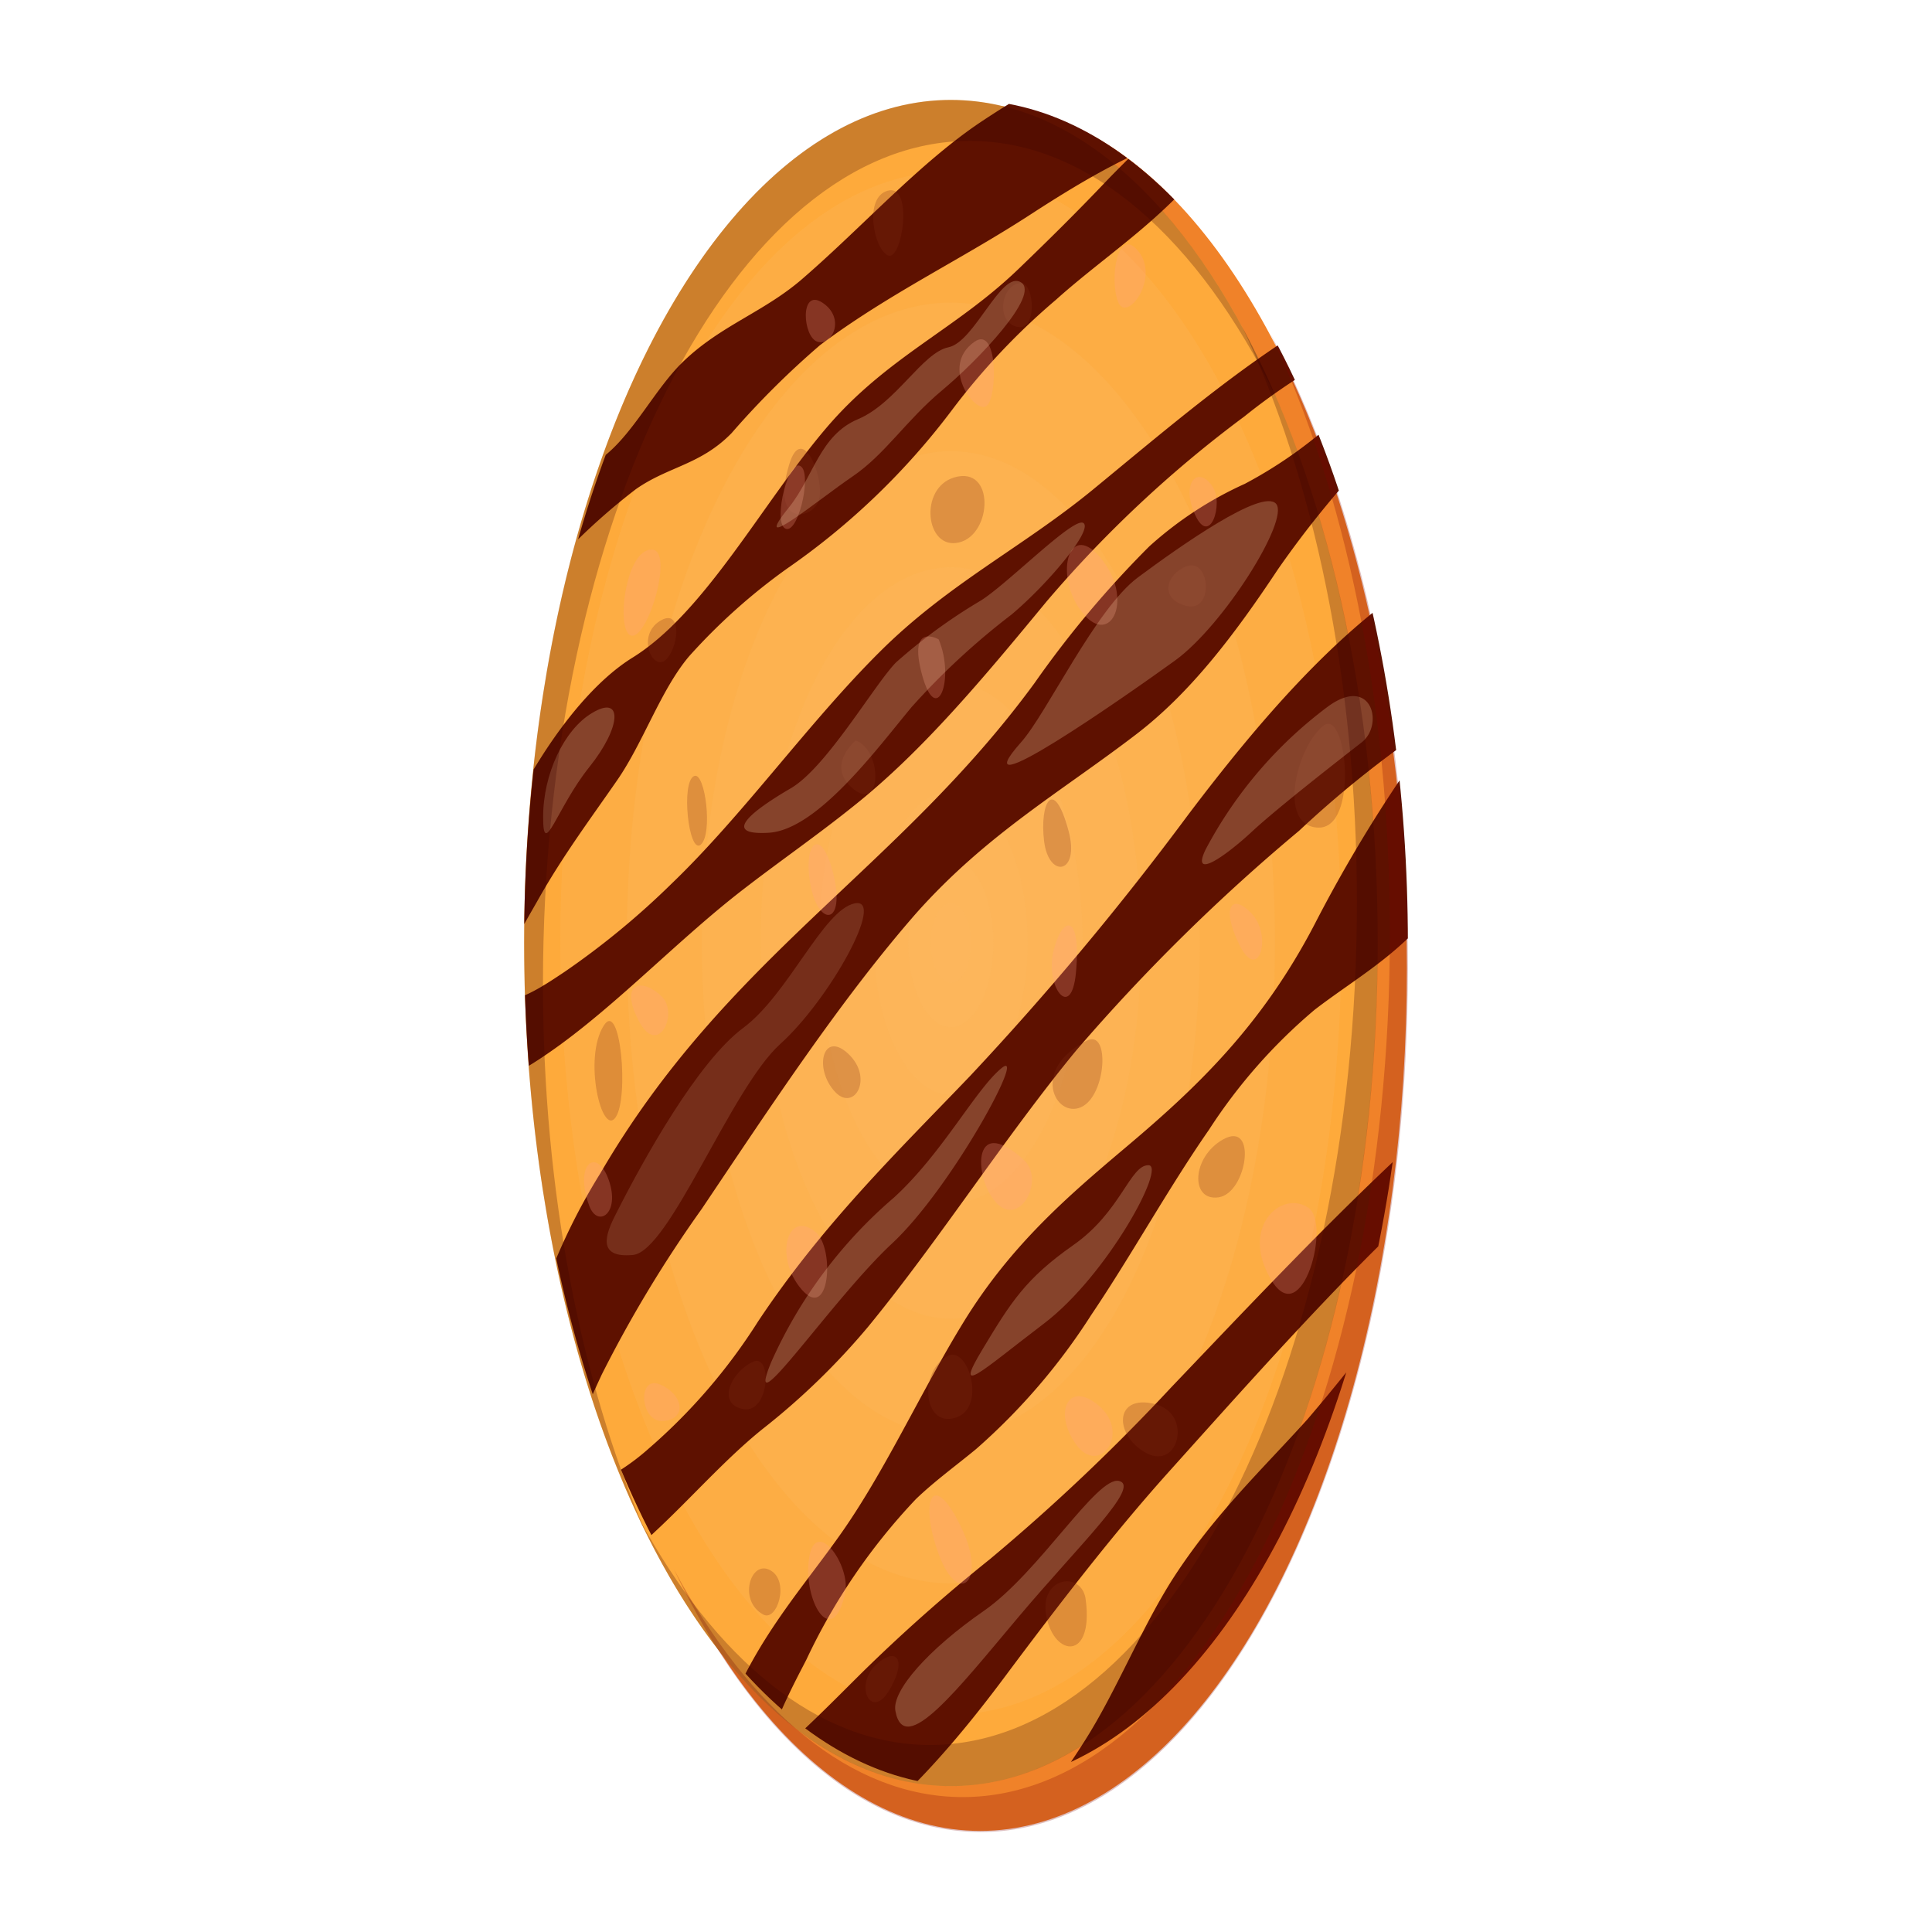 <svg viewBox="0 0 116 116" xmlns="http://www.w3.org/2000/svg" xmlns:xlink="http://www.w3.org/1999/xlink"><clipPath id="a"><ellipse cx="58" cy="56.62" rx="26.53" ry="50.62"/></clipPath><ellipse cx="58.91" cy="58.19" fill="#f08229" rx="51.81" ry="25.62" transform="matrix(0 -1 1 0 .66 117.03)"/><ellipse cx="57.09" cy="56.62" fill="#feaa3b" rx="25.62" ry="50.62"/><ellipse cx="57.09" cy="56.62" fill="#febb63" opacity=".25" rx="23.45" ry="46.32"/><ellipse cx="57.09" cy="56.62" fill="#febb63" opacity=".25" rx="19.46" ry="38.45"/><ellipse cx="57.09" cy="56.62" fill="#febb63" opacity=".25" rx="14.95" ry="29.53"/><ellipse cx="57.09" cy="56.62" fill="#febb63" opacity=".25" rx="11.42" ry="22.56"/><ellipse cx="57.09" cy="56.62" fill="#febb63" opacity=".25" rx="7.91" ry="15.63"/><ellipse cx="57.09" cy="56.62" fill="#febb63" opacity=".25" rx="4.61" ry="9.11"/><ellipse cx="57.09" cy="56.62" fill="#febb63" opacity=".25" rx="2.56" ry="5.06"/><g clip-path="url(#a)"><path d="m33.78 32.45c-.17.13-.34.35-.52.46-.09-.94.28-1.44-.15-2.49-.3-.73-.56-.5-.9-.78.19.84 3.77-2 4.15-2.32 1.73-1.41 3-4 4.64-5.59 2.3-2.23 4.93-3 7.28-5.08 3.58-3.11 7-6.93 10.69-9.38s7.71-4.54 11.69-5c.85-.1 2-.31 2.78.6 1.41 1.64.74 4.56-.34 6.06-2.82 4-6.55 6.24-9.7 9.07a41.11 41.11 0 0 0 -6.25 6.63 43 43 0 0 1 -9.84 9.47 35.87 35.87 0 0 0 -5.94 5.31c-1.69 2-2.74 5.16-4.31 7.43s-3.26 4.53-4.74 7.16c-.73 1.31-2.78 4.57-2.67 6.73a1.09 1.09 0 0 0 -.29-.64c1.5.31 3.1-.78 4.54-1.74a47.76 47.76 0 0 0 6.43-5.3c4.3-4.13 8.19-9.63 12.46-13.88 4.1-4.1 8.55-6.27 12.79-9.74 4.42-3.63 8.84-7.43 13.42-10.13 2.12-1.26 4.46-2.62 6.71-2.44 1.34.1 2.33 1.89 1.3 4.24-1.22 2.79-3.32 4.66-4.94 6.48a58.62 58.62 0 0 0 -5.36 6.63c-2.65 4-5.27 7.4-8.44 9.84-4.52 3.47-9 6-13.25 10.77-4.53 5.18-8.71 11.55-12.89 17.77a75.41 75.41 0 0 0 -6 9.94c-.46 1-2.41 5.06-2 6.93 0-.06-.17-.32-.24-.24.09-.11 1.53 0 1.78-.09a13.3 13.3 0 0 0 3.25-2.13 34.45 34.45 0 0 0 6.59-7.65c3.91-5.88 8.37-10.19 12.72-14.73a177.7 177.7 0 0 0 13.11-15.7c4.24-5.61 8.73-10.79 13.63-14 2.51-1.67 8.79-4.88 9.43 3.22.31 4-1.51 7.12-2.94 9.4a61 61 0 0 1 -5.87 7.7c-2.1 2.39-4.41 3.66-6.66 5.39a32.47 32.47 0 0 0 -6.34 7.2c-2.44 3.51-4.66 7.55-7.07 11.12a37.63 37.63 0 0 1 -6.91 8.05c-1.21 1-2.46 1.9-3.61 3a36.64 36.64 0 0 0 -6.58 9.64c-.67 1.32-3.23 5.94-2.68 8.27a4 4 0 0 0 -.52-1.58c.37.42 2.31-1.79 2.7-2.16 1.28-1.18 2.53-2.45 3.79-3.7a101.32 101.32 0 0 1 7.72-6.85 119.49 119.49 0 0 0 10.88-10.31c4.44-4.65 8.87-9.35 13.41-13.63 2.39-2.26 4.89-4.7 7.51-5.87 1.45-.66 3.43.26 2.46 3.9-.9 3.38-3.08 6.1-4.57 8.43s-3.05 4.63-4.6 6.88c-3.52 5.12-6.61 11.15-10.14 16.17-3.26 4.65-7.31 6.78-10.2 12.43-.67 1.3-1.17 3.76-2.12 4.33-1.1.67-2.23-1.11-2.07-3.32.14-1.89 1.13-2.64 1.88-3.57a45.89 45.89 0 0 0 3.26-4.54c1.91-3 3.43-6.85 5.36-9.84 2.45-3.77 5.27-6.43 8-9.45a112.39 112.39 0 0 0 7.88-10.38c1.91-2.71 4.15-5.49 5.58-9.17-.16.49.21 1.75.52 1.7-1.76-.25-4 2.25-5.6 3.6-2.28 2-4.51 4.2-6.71 6.49-3.36 3.5-6.66 7.2-10 10.92s-6.63 8-9.87 12.34c-3.73 5-7.9 9.58-12.36 11.62-1.68.77-4.2 1.51-5.13-2.11a11.07 11.07 0 0 1 .31-5.58c1.51-5.38 4.77-8.89 7.29-12.45 2.74-3.85 4.89-8.66 7.46-12.84 2.85-4.64 6.32-7.6 9.72-10.47 4.15-3.5 8.15-7.23 11.38-13.46a86.84 86.84 0 0 1 6-9.94c1-1.44 2-2.91 3-4.46a11.23 11.23 0 0 0 1.74-3.25c-.27 1.2.1 4.61 1 4.42-1.76-.7-3.93.83-5.55 1.88a63.73 63.73 0 0 0 -7.15 5.79 113.82 113.82 0 0 0 -13.39 13.2c-4.27 5.19-8.2 11.35-12.47 16.56a42.46 42.46 0 0 1 -6.38 6.18c-2.24 1.81-4.31 4.18-6.47 6.18-1.79 1.7-4.18 4.18-6.26 3.19s-2.6-4.86-2.39-8.43a36.74 36.74 0 0 1 5.41-16.32c7.57-13 17.83-18.18 26.06-29.42a61.33 61.33 0 0 1 6.89-8.21 22.14 22.14 0 0 1 5.74-3.76 26.54 26.54 0 0 0 6-4.35c1.75-1.63 3.86-3.22 5.27-5.88-.09.19 0 1.06.2 1.06-1.5-.94-3.63.26-5.09 1a36 36 0 0 0 -6.4 4.12 71.78 71.78 0 0 0 -11.87 11.1c-3.78 4.58-7.45 9-11.59 12.29-2.19 1.76-4.42 3.3-6.62 5-4.26 3.28-8.32 7.73-12.64 10.45-1.37.85-3.5 2-4.51-.81-1-2.62.07-6.35.83-8.67 2.1-6.36 5.9-12.54 9.65-14.87 4.35-2.69 7.79-9.27 11.63-13.78 3.64-4.28 7.74-5.9 11.53-9.54 1.77-1.7 3.53-3.44 5.26-5.26s3.93-3.68 5.31-6.46c-.47 1 0 2.93.59 3.31-3.58.9-7 2.9-10.42 5.12-4.18 2.72-8.52 4.76-12.63 7.84a51.44 51.44 0 0 0 -5.31 5.28c-1.87 1.92-3.8 2-5.75 3.37a37.83 37.83 0 0 0 -4.24 3.79c-.95.9-2.52 2.33-3.08-.47a9.12 9.12 0 0 1 1.32-5.56c1.92-2.67 3.73 3.61 1.6 5.32z" fill="#5e1100"/></g><ellipse cx="57.09" cy="56.62" fill="#febb63" opacity=".25" rx="1.21" ry="2.39"/><g fill="#802a15" opacity=".25"><path d="m36.25 61.58c1-1.61 1.53 4.33.71 5.51s-1.96-3.54-.71-5.51z"/><path d="m41.69 46.59c.65-.24 1.12 3.47.39 4.12s-1.22-3.82-.39-4.12z"/><path d="m45.22 81.76c1.15-.53 1 3.13-.6 2.84s-.74-2.23.6-2.84z"/><path d="m52.55 100c-1.27 1.25-.22 3.33.87 1.44s.35-2.61-.87-1.44z"/><path d="m45.83 96.94c.82.44 1.61-2 .42-2.66s-1.95 1.84-.42 2.66z"/><path d="m56.93 81.4c1.2-.6 2.35 3.16.41 3.73s-2.18-2.84-.41-3.73z"/><path d="m50.15 65.57c1.14 1.19 2.32-.84.79-2.29s-2.11.89-.79 2.29z"/><path d="m51.38 44.46c1.58.55 1.6 4.31-.13 2.92s.13-2.92.13-2.92z"/><path d="m39.51 37.36c1.41-1 1.31 1.28.54 2.18s-1.84-1.21-.54-2.18z"/><path d="m53.3 11.45c1.58-.43.86 4.32 0 3.88s-1.43-3.49 0-3.88z"/><path d="m47.39 27.87c.78-2.55 2.13.85 1.79 2.11s-2.96 1.69-1.79-2.11z"/><path d="m57.28 28.67c2.47-.75 2.31 3.42.3 3.9s-2.43-3.25-.3-3.9z"/><path d="m61.3 17c.83 0 1 3-.29 2.61s-.83-2.61.29-2.61z"/><path d="m64.15 49.86c.72 2.63-1.18 2.93-1.46.65s.56-3.96 1.46-.65z"/><path d="m71.24 34c1.44-.52 1.65 2.79 0 2.38s-1.24-1.9 0-2.38z"/><path d="m79.49 43.55c1.37-1 2.11 6.25-.36 6.14s-1.25-4.93.36-6.14z"/><path d="m65.26 62.48c1.4-.71 1.17 3.33-.36 4s-3.06-2.26.36-4z"/><path d="m73.44 68.41c2.08-1.16 1.43 3.24-.28 3.48s-1.61-2.42.28-3.48z"/><path d="m69.34 84.3c2.29.58 1.43 4-.52 2.94s-1.93-3.56.52-2.94z"/><path d="m65.19 96.07c.47 3.63-1.87 3.43-2.36 1s2.17-2.79 2.36-1z"/></g><g fill="#ffa08a" opacity=".25"><path d="m39.14 33c1.33 0-.19 5.27-1.2 5.17s-.42-5.23 1.2-5.17z"/><path d="m48.14 28.05c.57.61-.24 4.09-1 3.68s.25-4.48 1-3.68z"/><path d="m39.72 59.82c1.06 1-.2 3.71-1.37 1.47s.14-2.65 1.37-1.47z"/><path d="m39.64 83.13c-1.4-.61-1.23 2.32.21 2.19s1.15-1.62-.21-2.19z"/><path d="m35.38 72.4c.5 1.35 1.88.47 1.17-1.55s-2.11-.99-1.17 1.55z"/><path d="m49 74c1.12 1 .82 5.37-.87 3.42s-.84-4.88.87-3.42z"/><path d="m48.7 53.31c.5 2.34 2.07 2.22 1.34-.81s-1.92-1.92-1.34.81z"/><path d="m56.36 38.39c1 2.39-.13 5.33-1 2.12s1-2.12 1-2.12z"/><path d="m49.36 18.16c1.43.92.62 2.62-.27 2.36s-1.09-3.22.27-2.36z"/><path d="m68.32 15.05c1.38 1.62-.69 4.43-1.2 3.05s-.03-4.51 1.2-3.05z"/><path d="m58.51 20.52c1.42-1 1.39 3.31.73 3.85s-2.85-2.37-.73-3.85z"/><path d="m66 33.4c2.16 2.47.72 5.52-1 3.4s-.9-5.54 1-3.4z"/><path d="m72.82 29.24c.65 1-.17 3.6-1.06 1.68s.17-3.05 1.06-1.68z"/><path d="m64.6 58.41c-.28 2.94-1.86.82-1.35-1.3s1.69-2.39 1.35 1.3z"/><path d="m75.15 54.85c1.28 1.37.4 4.21-.74 1.87s-.41-3.1.74-1.87z"/><path d="m78.54 72.5c1.4.89-.34 7.48-2.22 4.34s.58-5.4 2.22-4.34z"/><path d="m61.45 69.62c1.31 1.17-.15 4-1.55 2.68s-1.67-5.57 1.55-2.68z"/><path d="m65.94 84.37c2 1.66.08 4.29-1.32 2.37s-.49-3.89 1.32-2.37z"/><path d="m57.7 91.67c1.6 3.28-.15 4.88-1.34 1.64s-.36-5.15 1.34-1.64z"/><path d="m50.74 95.7c-.79 3.41-2.55.36-2.16-2.16s2.54.46 2.16 2.16z"/></g><path d="m76.28 20.05c4.45 9.31 7.18 22 7.17 36 0 28.61-11.49 51.83-25.64 51.85-6.7 0-12.79-5.18-17.35-13.68 4.65 9.78 11.19 15.78 18.43 15.78 14.11 0 25.63-23.24 25.64-51.85.01-15.08-3.17-28.64-8.25-38.1z" fill="#800000" opacity=".25"/><g fill="#ffd8ae"><path d="m37 72.85c1.64-3.25 4.9-9.11 7.62-11.13s4.81-7.1 6.7-7.48-1.5 5.76-4.47 8.44-6.66 12.47-8.85 12.67-1.65-1.25-1-2.5z" opacity=".15"/><path d="m61.32 44.55c1.53-1.72 4.47-8 7-9.88s7.48-5.37 8.3-4.42-3.15 7.3-6.07 9.41-13.07 9.21-9.23 4.89z" opacity=".25"/><path d="m47.48 47.33c2.15-1.26 5-6.2 6.31-7.55a32.75 32.75 0 0 1 5.08-3.71c1.62-1 5.64-5.11 6.19-4.66s-2.2 3.71-4.34 5.5a43.28 43.28 0 0 0 -6 5.56c-2.1 2.53-5.66 7.36-8.57 7.53s-.97-1.33 1.33-2.67z" opacity=".25"/><path d="m35.53 42.82c-1.66 1-2.92 3.65-2.92 6.24s.83-.58 2.77-3 2.04-4.39.15-3.24z" opacity=".25"/><path d="m47.38 30.45c1.45-1.8 1.84-4.32 4.13-5.28s3.87-4 5.44-4.32 3.17-4.64 4.35-3.9-2.56 4.67-4.74 6.49-3.4 3.83-5.39 5.18-6.27 4.9-3.79 1.83z" opacity=".25"/><path d="m46.31 81.77a28 28 0 0 1 7.38-9.88c2.92-2.68 4.91-6.52 6.46-7.77s-3 7.2-6.6 10.55-9.02 11.42-7.24 7.1z" opacity=".25"/><path d="m72.39 51a25.67 25.67 0 0 1 7.29-8.54c2.67-2 3.44 1.05 2.08 2.11s-5.05 3.93-6.6 5.37-3.69 2.96-2.77 1.06z" opacity=".25"/><path d="m59 81c1.68-2.79 2.57-4.23 5.44-6.24s3.4-4.8 4.51-4.8-2.47 6.62-6.26 9.5-5.5 4.54-3.69 1.54z" opacity=".25"/><path d="m53.76 102.72c-.22-1.21 2-3.71 5.31-6s6.8-8.12 8.12-7.8-2.33 3.77-6 8.12-6.91 8.56-7.43 5.68z" opacity=".25"/></g><path d="m74.58 19.62c4.27 9 6.89 21.18 6.89 34.53 0 28-11.47 50.62-25.63 50.62-6.75 0-12.9-5.17-17.48-13.61 4.68 9.89 11.34 16.08 18.73 16.08 14.15 0 25.63-22.67 25.63-50.62 0-14.62-3.14-27.76-8.14-37z" fill="#380000" opacity=".25"/><path d="m32.6 59.08c0-27.95 11.47-50.62 25.63-50.62 7.21 0 13.73 5.9 18.38 15.37-4.7-10.91-11.7-17.83-19.52-17.83-14.15 0-25.62 22.66-25.62 50.62 0 13.7 2.76 26.13 7.24 35.25-3.81-8.87-6.11-20.28-6.11-32.79z" fill="#380000" opacity=".25"/></svg>